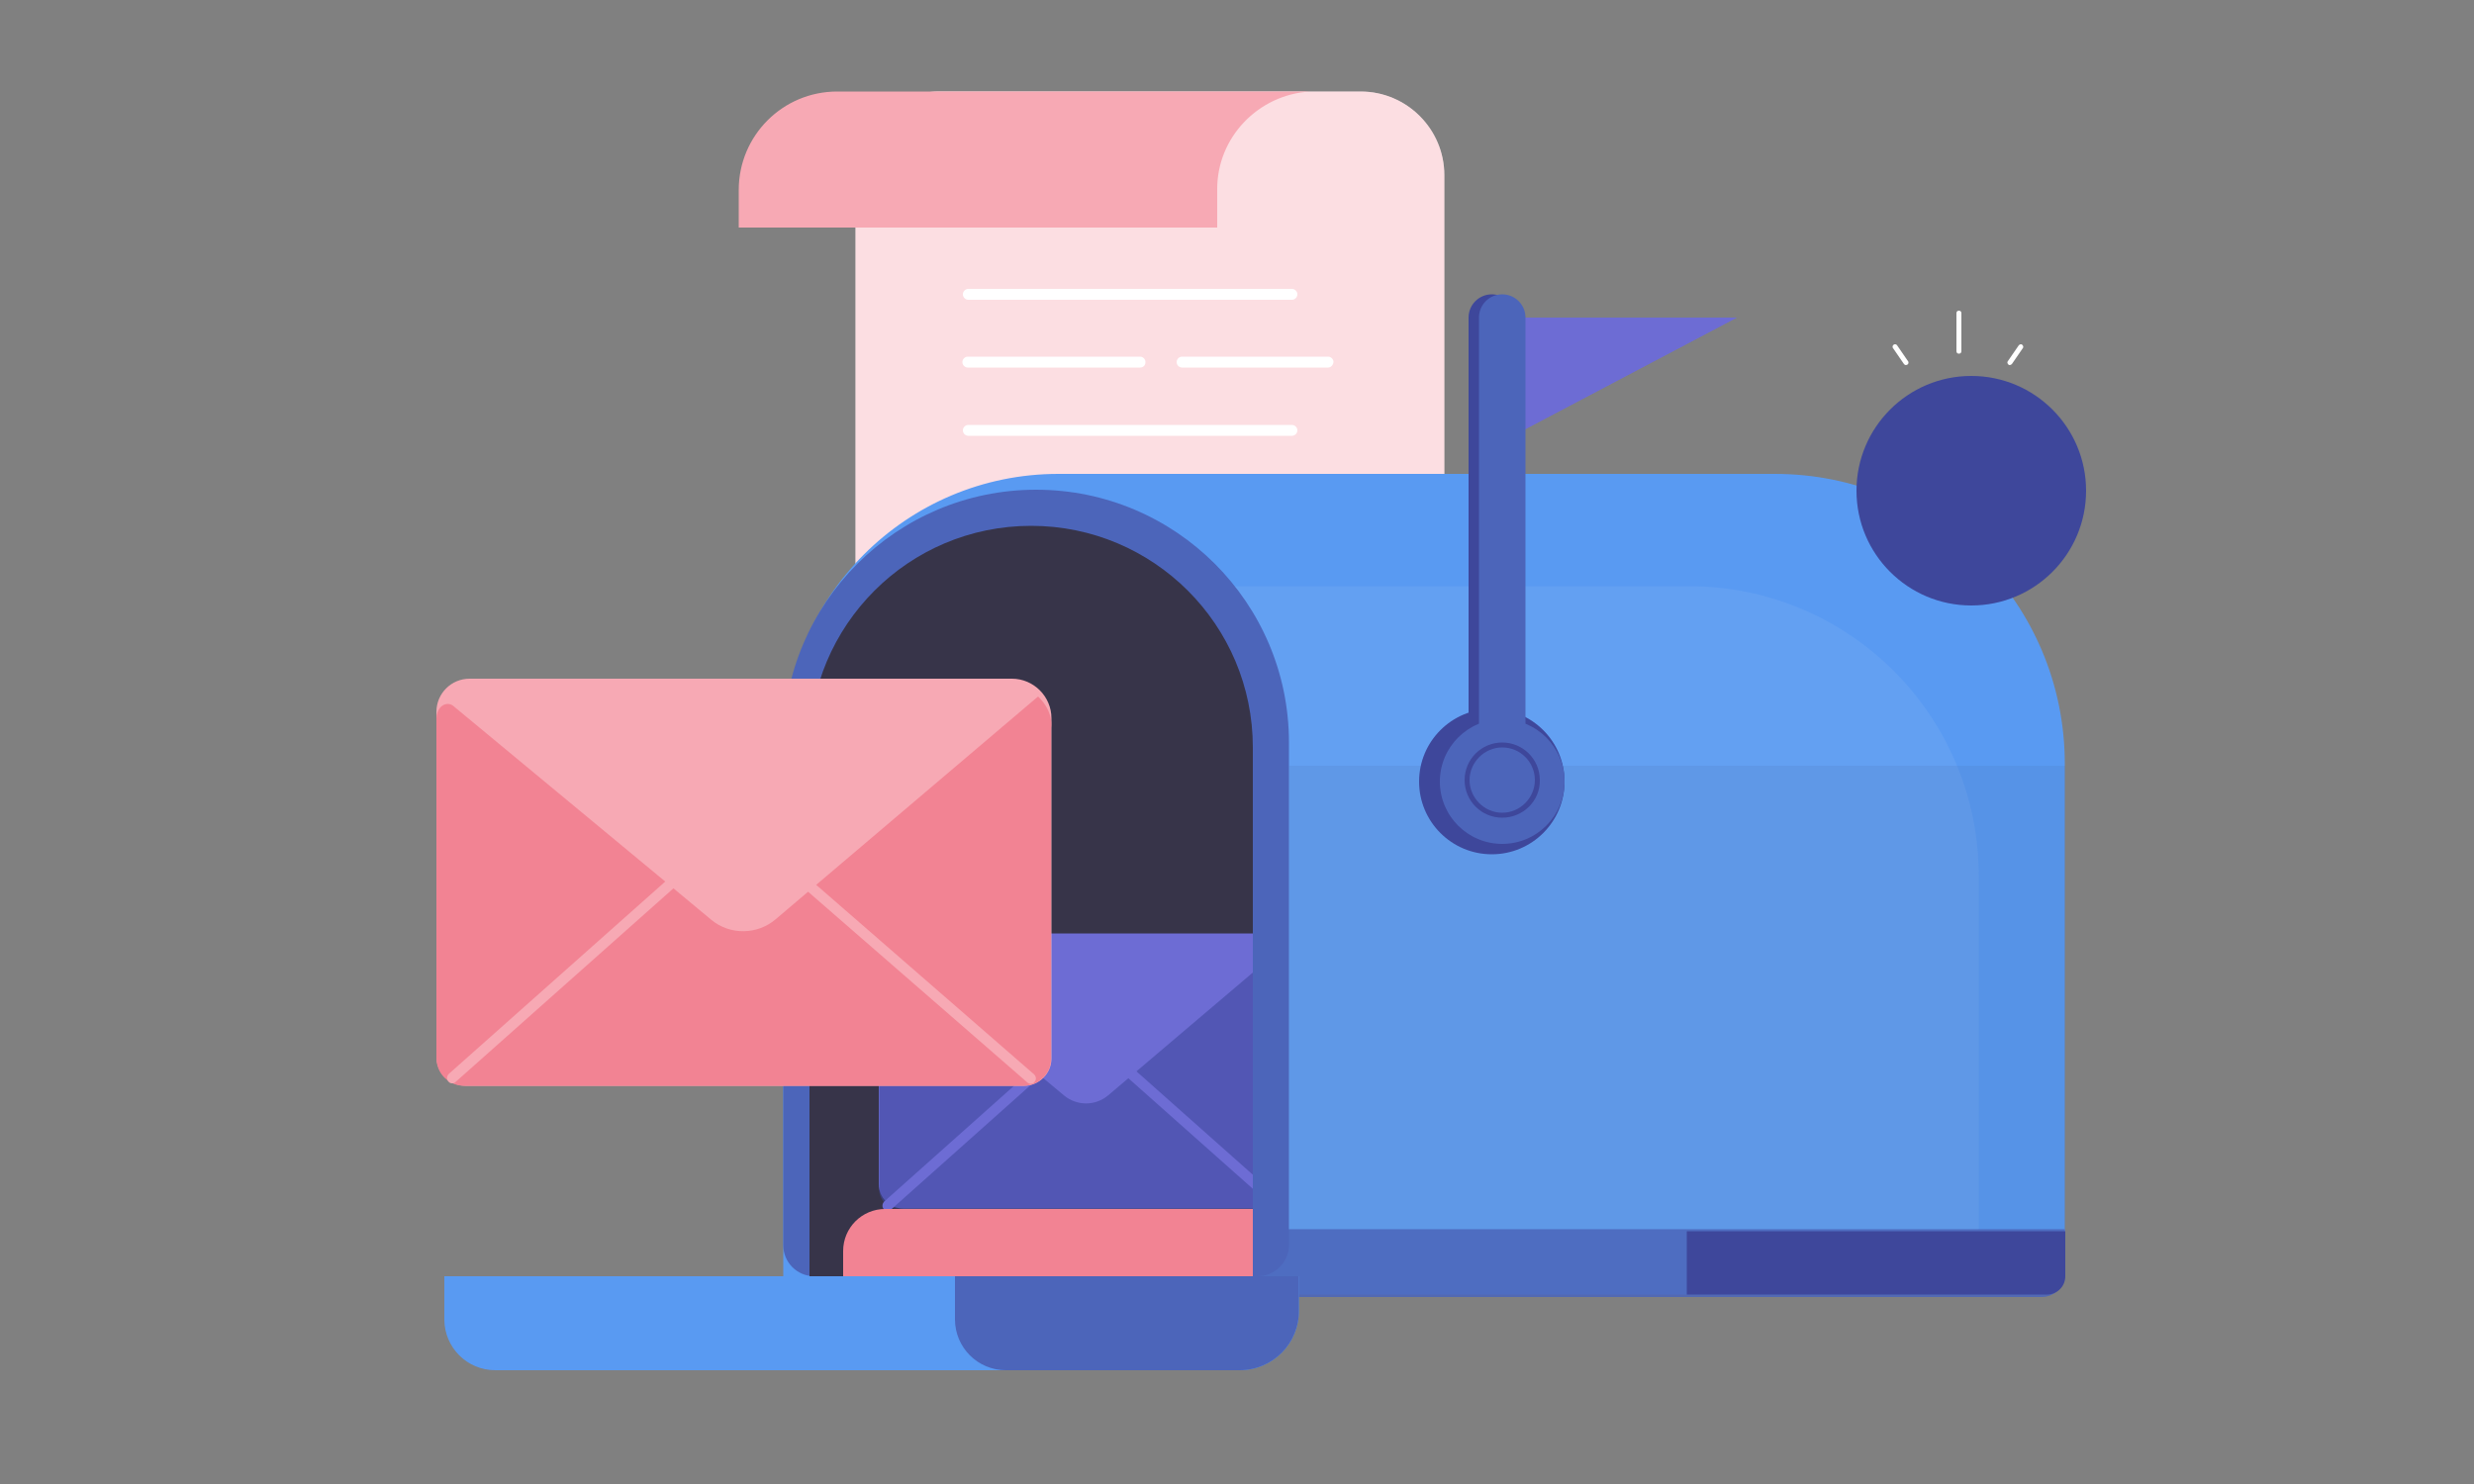 <?xml version="1.0" encoding="utf-8"?>
<!-- Generator: Adobe Illustrator 24.3.0, SVG Export Plug-In . SVG Version: 6.00 Build 0)  -->
<svg version="1.1" id="Layer_1" xmlns="http://www.w3.org/2000/svg" xmlns:xlink="http://www.w3.org/1999/xlink" x="0px" y="0px"
	 viewBox="0 0 500 300" style="enable-background:new 0 0 500 300;" xml:space="preserve">
<rect x="0" y="0" width="500" height="300" fill="#808080" stroke="none"/>
<style type="text/css">
	.st0{fill:#FFFFFF;}
	.st1{opacity:0.39;fill:#F7A9B4;}
	.st2{fill:#F7A9B4;}
	.st3{fill:#599AF2;}
	.st4{opacity:7.000000e-02;}
	.st5{fill:#ECF1F7;}
	.st6{opacity:0.65;}
	.st7{fill:#4C65BA;}
	.st8{fill:#3E479B;}
	.st9{opacity:7.000000e-02;fill:#373449;}
	.st10{fill:#373449;}
	.st11{clip-path:url(#SVGID_4_);}
	.st12{fill:#6D6CD4;}
	.st13{opacity:0.56;fill:#3E479B;}
	.st14{clip-path:url(#SVGID_4_);fill:#F28393;}
	.st15{fill:#F28393;}
</style>
<g>
	<g>
		<path class="st0" d="M275,145.3h-85.2c-9.3,0-16.9-7.6-16.9-16.9v-93c0-9.3,7.6-16.9,16.9-16.9H275c9.3,0,16.9,7.6,16.9,16.9v93
			C291.9,137.8,284.4,145.3,275,145.3z"/>
		<path class="st1" d="M275,145.3h-85.2c-9.3,0-16.9-7.6-16.9-16.9v-93c0-9.3,7.6-16.9,16.9-16.9H275c9.3,0,16.9,7.6,16.9,16.9v93
			C291.9,137.8,284.4,145.3,275,145.3z"/>
		<g>
			<path class="st2" d="M264.8,18.5L264.8,18.5l-95.6,0c-11,0-19.9,8.9-19.9,19.9V46h96.7v-7.6C245.9,27.8,254.3,19.1,264.8,18.5z"
				/>
		</g>
		<path class="st0" d="M261.1,60.6h-65.4c-0.6,0-1.1-0.5-1.1-1.1s0.5-1.1,1.1-1.1h65.4c0.6,0,1.1,0.5,1.1,1.1S261.7,60.6,261.1,60.6
			z"/>
		<path class="st0" d="M261.1,88.1h-65.4c-0.6,0-1.1-0.5-1.1-1.1s0.5-1.1,1.1-1.1h65.4c0.6,0,1.1,0.5,1.1,1.1S261.7,88.1,261.1,88.1
			z"/>
		<path class="st0" d="M230.4,74.3h-34.8c-0.6,0-1.1-0.5-1.1-1.1c0-0.6,0.5-1.1,1.1-1.1h34.8c0.6,0,1.1,0.5,1.1,1.1
			C231.5,73.9,231,74.3,230.4,74.3z"/>
		<path class="st0" d="M268.4,74.3h-29.5c-0.6,0-1.1-0.5-1.1-1.1c0-0.6,0.5-1.1,1.1-1.1h29.5c0.6,0,1.1,0.5,1.1,1.1
			C269.4,73.9,268.9,74.3,268.4,74.3z"/>
	</g>
</g>
<g>
	<g>
		<g>
			<g>
				<defs>
					<path id="SVGID_1_" d="M253.1,258h-89.5V151.1c0-24.7,20-44.8,44.8-44.8l0,0c24.7,0,44.8,20,44.8,44.8V258z"/>
				</defs>
				<clipPath id="SVGID_2_">
					<use xlink:href="#SVGID_1_"  style="overflow:visible;"/>
				</clipPath>
			</g>
		</g>
	</g>
	<g>
		<g>
			<g>
				<path class="st3" d="M213.9,95.8h144.8c32.4,0,58.6,26.2,58.6,58.6v103c0,2.4-1.9,4.3-4.3,4.3H158.8c-0.3,0-0.5-0.2-0.5-0.5
					V151.5C158.3,120.7,183.2,95.8,213.9,95.8z"/>
			</g>
			<g class="st4">
				<path class="st5" d="M231.8,118.5h109.5c32.4,0,58.6,26.2,58.6,58.6v80.3c0,2.4-1.9,4.3-4.3,4.3H176.7c-0.3,0-0.5-0.2-0.5-0.5
					v-87.1C176.2,143.4,201.1,118.5,231.8,118.5z"/>
			</g>
			<g class="st6">
				<path class="st7" d="M412.5,262.2h-160v-13.7h164.8v8.9C417.4,260.1,415.2,262.2,412.5,262.2z"/>
			</g>
			<g class="st6">
				<path class="st7" d="M412.5,262.2h-160v-13.7h164.8v8.9C417.4,260.1,415.2,262.2,412.5,262.2z"/>
			</g>
			<path class="st8" d="M413.7,261.7h-72.8v-12.8h76.5v9.1C417.4,260.1,415.7,261.7,413.7,261.7z"/>
			<rect x="260.5" y="154.8" class="st9" width="156.9" height="93.7"/>
		</g>
		<g>
			<g>
				<path class="st7" d="M254.1,258h-89.5c-3.5,0-6.3-2.8-6.3-6.3V150.1c0-28.2,22.9-51.1,51.1-51.1l0,0c28.2,0,51.1,22.9,51.1,51.1
					v101.6C260.5,255.2,257.6,258,254.1,258z"/>
			</g>
			<path class="st10" d="M253.1,258h-89.5V151.1c0-24.7,20-44.8,44.8-44.8l0,0c24.7,0,44.8,20,44.8,44.8V258z"/>
			<g>
				<defs>
					<path id="SVGID_3_" d="M253.1,258h-89.5V151.1c0-24.7,20-44.8,44.8-44.8l0,0c24.7,0,44.8,20,44.8,44.8V258z"/>
				</defs>
				<clipPath id="SVGID_4_">
					<use xlink:href="#SVGID_3_"  style="overflow:visible;"/>
				</clipPath>
				<g class="st11">
					<path class="st12" d="M256.7,244.3h-74.2c-2.7,0-4.9-2.2-4.9-4.9v-44.6c0-3.3,2.7-6.1,6.1-6.1h70.5c4.1,0,7.3,3.3,7.3,7.3v43.3
						C261.5,242.1,259.4,244.3,256.7,244.3z"/>
					<path class="st13" d="M257.7,244.3h-38.1h-38.1c-2.1,0-3.8-1.7-3.8-3.8v-46.4c0-0.6,0.2-1.1,0.6-1.6l0,0
						c0.4-0.5,1.2-0.6,1.7-0.1l29.1,24.1l6,5c2.6,2.1,6.3,2.1,8.9-0.1l35.8-30.4c2.2,2.1,1.7,4.3,1.7,4.3v45.1
						C261.5,242.6,259.8,244.3,257.7,244.3z"/>
					<path class="st12" d="M179.4,244.8c-0.3,0-0.6-0.1-0.8-0.4c-0.4-0.4-0.3-1.1,0.1-1.5l31.4-28c0.4-0.4,1.1-0.3,1.5,0.1
						s0.3,1.1-0.1,1.5l-31.4,28C179.9,244.7,179.7,244.8,179.4,244.8z"/>
					<path class="st12" d="M258.6,244.8c-0.2,0-0.5-0.1-0.7-0.3l-30.5-27.1c-0.4-0.4-0.5-1.1-0.1-1.5c0.4-0.4,1.1-0.5,1.5-0.1
						l30.5,27.1c0.4,0.4,0.5,1.1,0.1,1.5C259.2,244.7,258.9,244.8,258.6,244.8z"/>
				</g>
				<path class="st14" d="M253.6,258h-83.2v-5.1c0-4.7,3.8-8.5,8.5-8.5h74.6V258z"/>
			</g>
		</g>
		<g>
			<g>
				<path class="st3" d="M250.5,277H100.1c-5.7,0-10.3-4.6-10.3-10.3V258h172.7v6.9C262.6,271.6,257.2,277,250.5,277z"/>
			</g>
			<g>
				<path class="st7" d="M250.5,277h-47.2c-5.7,0-10.3-4.6-10.3-10.3V258h69.5v6.9C262.6,271.6,257.2,277,250.5,277z"/>
			</g>
		</g>
		<g>
			<circle class="st8" cx="301.5" cy="158" r="14.7"/>
			<path class="st8" d="M301.5,162.7L301.5,162.7c-2.6,0-4.7-2.1-4.7-4.7V64.2c0-2.6,2.1-4.7,4.7-4.7l0,0c2.6,0,4.7,2.1,4.7,4.7V158
				C306.3,160.6,304.1,162.7,301.5,162.7z"/>
			<g>
				<circle class="st7" cx="303.6" cy="158" r="12.6"/>
			</g>
			<polygon class="st12" points="307.8,87 307.8,87 307.8,64.2 351,64.2 			"/>
			<polygon class="st12" points="307.8,87 307.8,87 307.8,64.2 351,64.2 			"/>
			<g>
				<path class="st7" d="M303.6,162.7L303.6,162.7c-2.6,0-4.7-2.1-4.7-4.7V64.2c0-2.6,2.1-4.7,4.7-4.7l0,0c2.6,0,4.7,2.1,4.7,4.7
					V158C308.4,160.6,306.2,162.7,303.6,162.7z"/>
			</g>
			<path class="st8" d="M303.6,165.3c-4.2,0-7.6-3.4-7.6-7.6c0-4.2,3.4-7.6,7.6-7.6c4.2,0,7.6,3.4,7.6,7.6
				C311.3,161.9,307.8,165.3,303.6,165.3z M303.6,151.1c-3.6,0-6.6,3-6.6,6.6s3,6.6,6.6,6.6c3.6,0,6.6-3,6.6-6.6
				S307.3,151.1,303.6,151.1z"/>
		</g>
	</g>
	<g>
		<g>
			<g>
				<defs>
					<path id="SVGID_5_" d="M253.1,258h-89.5V151.1c0-24.7,20-44.8,44.8-44.8l0,0c24.7,0,44.8,20,44.8,44.8V258z"/>
				</defs>
				<clipPath id="SVGID_6_">
					<use xlink:href="#SVGID_5_"  style="overflow:visible;"/>
				</clipPath>
			</g>
		</g>
	</g>
</g>
<g>
	<g>
		<path class="st2" d="M207,219.5H94.1c-3.3,0-5.9-2.7-5.9-5.9v-69.7c0-3.7,3-6.7,6.7-6.7h109.6c4.4,0,8,3.6,8,8V214
			C212.5,217,210,219.5,207,219.5z"/>
		<path class="st15" d="M206.8,219.5h-56.5H93.8c-3.1,0-5.6-2.5-5.6-5.6v-68.7c0-0.8,0.3-1.7,0.9-2.3l0,0c0.7-0.7,1.8-0.8,2.5-0.2
			l43.2,35.8l8.9,7.4c3.8,3.2,9.4,3.1,13.1-0.1l53-45c3.3,3.2,2.6,6.3,2.6,6.3v66.9C212.5,217,209.9,219.5,206.8,219.5z"/>
		<path class="st2" d="M91.4,219c-0.3,0-0.6-0.1-0.8-0.4c-0.4-0.4-0.3-1.1,0.1-1.5l45.9-40.8c0.4-0.4,1.1-0.3,1.5,0.1
			c0.4,0.4,0.3,1.1-0.1,1.5l-45.9,40.8C91.9,218.9,91.7,219,91.4,219z"/>
		<path class="st2" d="M208.3,219.1c-0.2,0-0.5-0.1-0.7-0.3l-45.4-39.5c-0.4-0.4-0.5-1-0.1-1.5c0.4-0.4,1-0.5,1.5-0.1l45.4,39.5
			c0.4,0.4,0.5,1,0.1,1.5C208.9,219,208.6,219.1,208.3,219.1z"/>
	</g>
</g>
<g>
	<circle class="st8" cx="398.4" cy="99.2" r="23.2"/>
	<g>
		<path class="st0" d="M395.9,71.5c-0.3,0-0.5-0.2-0.5-0.5v-7.7c0-0.3,0.2-0.5,0.5-0.5c0.3,0,0.5,0.2,0.5,0.5V71
			C396.4,71.3,396.2,71.5,395.9,71.5z"/>
		<path class="st0" d="M406.2,73.8c-0.1,0-0.2,0-0.3-0.1c-0.2-0.2-0.3-0.5-0.1-0.7l2.2-3.2c0.2-0.2,0.5-0.3,0.7-0.1
			c0.2,0.2,0.3,0.5,0.1,0.7l-2.2,3.2C406.5,73.7,406.3,73.8,406.2,73.8z"/>
		<path class="st0" d="M385.2,73.8c-0.2,0-0.3-0.1-0.4-0.2l-2.2-3.2c-0.2-0.2-0.1-0.6,0.1-0.7c0.2-0.2,0.6-0.1,0.7,0.1l2.2,3.2
			c0.2,0.2,0.1,0.6-0.1,0.7C385.5,73.7,385.3,73.8,385.2,73.8z"/>
	</g>
</g>
</svg>
